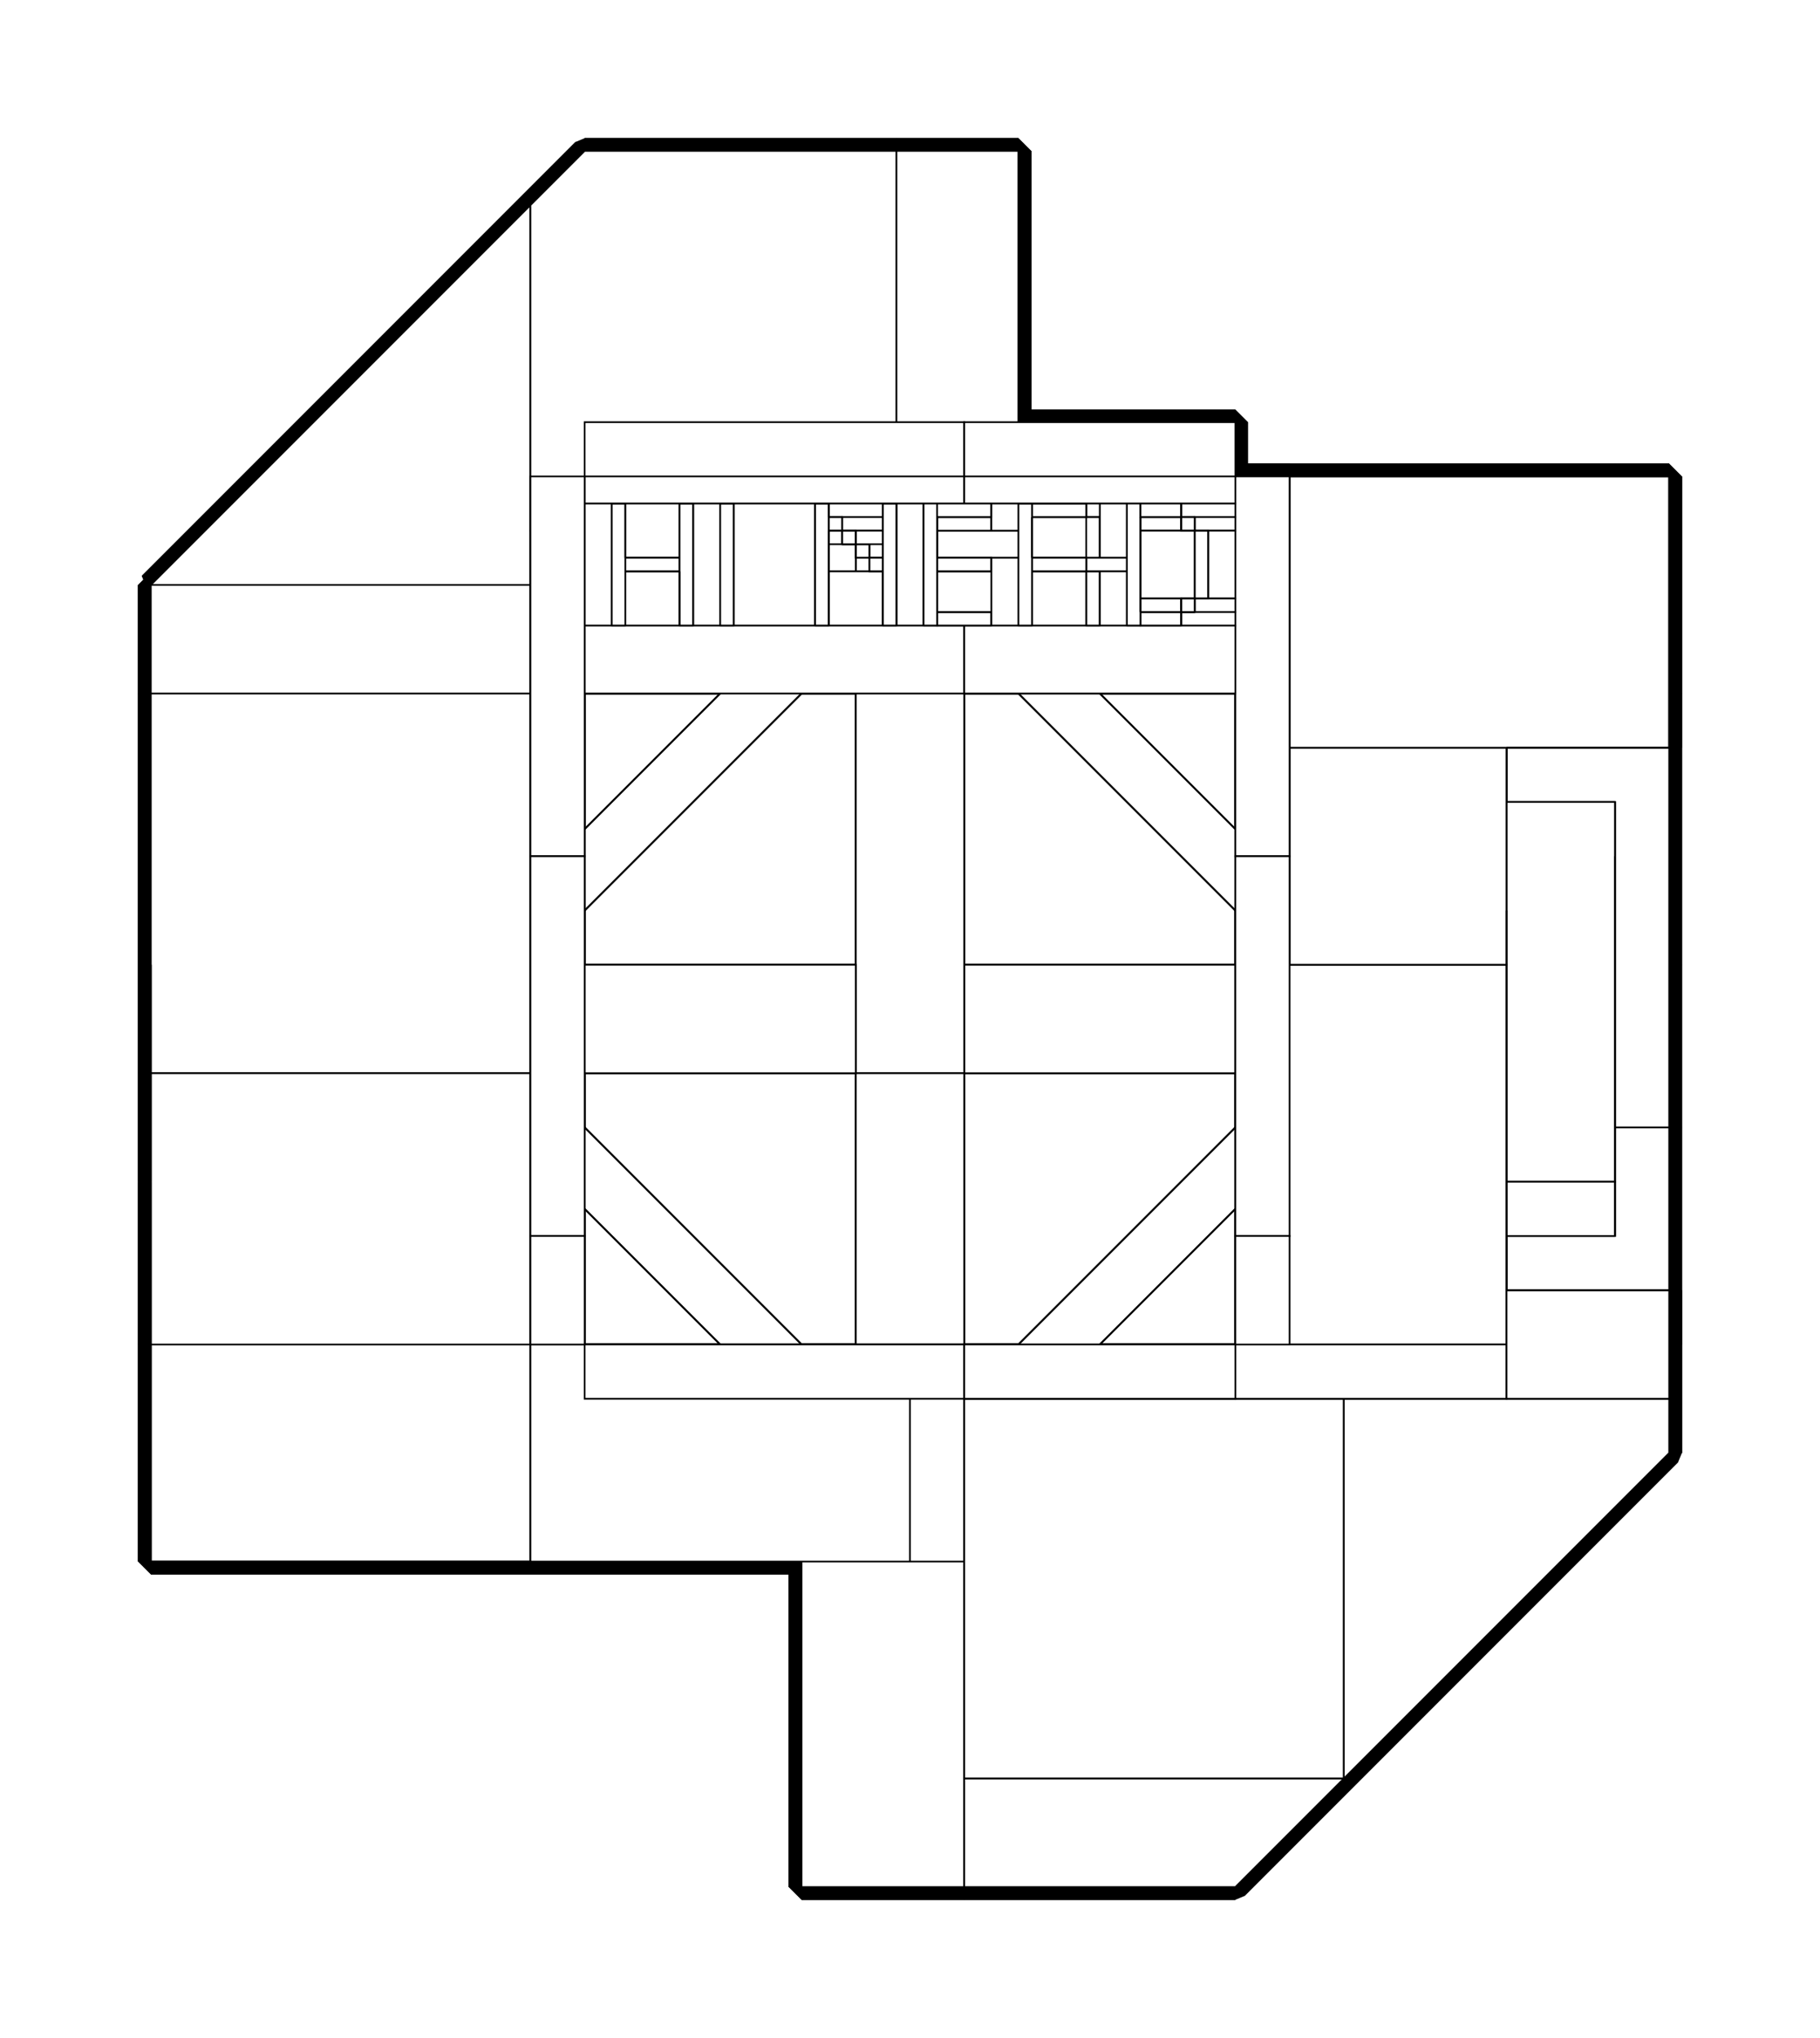 <?xml version="1.0" encoding="utf-8" ?>
<svg baseProfile="tiny" height="100%" version="1.2" viewBox="-345.0 -857.0 1074.0 1202.0" width="100%" xmlns="http://www.w3.org/2000/svg" xmlns:ev="http://www.w3.org/2001/xml-events" xmlns:xlink="http://www.w3.org/1999/xlink"><defs><g id="bsp_ref"><polygon points="640,-416 640,-416 640,-320 640,-288 640,-288" /><polygon points="160,-448 -32,-448 -64,-448 -64,-512 0,-576 160,-576" /><polygon points="384,-448 192,-448 160,-448 160,-576 224,-576 256,-576 384,-576" /><polygon points="608,-448 416,-448 384,-448 384,-576 480,-576 608,-576" /><polygon points="640,-576 640,-448 608,-448 608,-576" /><polygon points="224,-576 160,-576 0,-576 0,-576 0,-576 16,-576 224,-576" /><polygon points="-32,-288 -256,-288 -256,-448 -64,-448 -32,-448" /><polygon points="192,-288 -32,-288 -32,-448 160,-448 192,-448" /><polygon points="416,-288 192,-288 192,-448 384,-448 416,-448" /><polygon points="608,-448 640,-448 640,-416 640,-288 448,-288 416,-288 416,-448" /><polygon points="448,-288 640,-288 640,-64 448,-64" /><polygon points="-256,-64 -256,-160 -256,-288 -32,-288 -32,-64" /><polygon points="-32,64 -256,64 -256,-64 -32,-64" /><polygon points="-32,-64 -32,-288 192,-288 192,-64" /><polygon points="192,64 128,64 -32,64 -32,-64 192,-64" /><polygon points="192,-64 192,-288 416,-288 416,-64" /><polygon points="416,32 384,64 352,64 192,64 192,-64 416,-64" /><polygon points="448,-288 448,-64 416,-64 416,-288" /><polygon points="448,-64 448,0 416,32 416,-64" /><polygon points="384,64 384,64 384,64 368,64 352,64 352,64" /><polygon points="128,64 128,64 128,64 -32,64 -32,64" /><polygon points="-256,-448 -256,-448 -256,-288 -256,-288 -256,-288 -256,-448" /><polygon points="640,-416 640,-416 640,-416 640,-320 640,-320" /><polygon points="640,-288 640,-96 640,-64 640,-64 640,-288" /><polygon points="-64,-448 -64,-448 -256,-448 -256,-448" /><polygon points="-64,-512 -64,-512 -64,-448 -64,-448" /><polygon points="-256,-448 -256,-512 -64,-512 -64,-448" /><polygon points="448,0 448,0 448,-64 448,-64" /><polygon points="448,-64 448,-64 640,-64 640,-64" /><polygon points="448,0 448,-64 640,-64 640,0" /><polygon points="-32,-544 -64,-512 -256,-512 -32,-736" /><polygon points="0,-768 0,-576 -32,-544 -32,-736" /><polygon points="-32,-544 0,-576 0,-576 -64,-512 -64,-512 -64,-512" /><polygon points="-64,-512 -64,-512 -256,-512 -256,-512" /><polygon points="608,32 416,224 384,224 384,64 448,0 608,0" /><polygon points="416,224 384,256 384,224" /><polygon points="640,0 608,32 608,0" /><polygon points="608,0 448,0 448,0 640,0 640,0" /><polygon points="384,64 384,64 416,32 448,0 448,0 448,0" /><polygon points="384,256 384,256 384,256 352,256 352,256" /><polygon points="224,-768 0,-768 0,-768 0,-768 224,-768" /><polygon points="0,-592 0,-576 0,-576 0,-768 0,-768" /><polygon points="224,-592 16,-592 0,-592 0,-768 224,-768" /><polygon points="256,-768 256,-592 224,-592 224,-768" /><polygon points="256,-576 256,-576 224,-576 224,-576" /><polygon points="224,-592 256,-592 256,-576 224,-576 16,-576 16,-592" /><polygon points="384,80 384,64 384,64 384,224 384,256 384,256" /><polygon points="352,64 224,64 128,64 128,64 192,64 352,64" /><polygon points="224,64 352,64 368,64 368,80 224,80" /><polygon points="224,80 368,80 384,80 384,256 352,256 224,256" /><polygon points="128,64 224,64 224,80 224,256 128,256" /><polygon points="-32,-736 -32,-736 -256,-512 -256,-512" /><polygon points="0,-768 0,-768 0,-768 -32,-736 -32,-736" /><polygon points="384,256 384,256 384,256 416,224 608,32 608,32" /><polygon points="608,32 608,32 640,0 640,0" /><polygon points="-256,-160 -256,-160 -256,-64 -256,64 -256,64" /><polygon points="-256,-288 -256,-288 -256,-160 -256,-160" /><polygon points="640,-416 640,-416 640,-416 640,-448 640,-576 640,-576" /><polygon points="640,0 640,0 640,0 640,-64 640,-96 640,-96" /><polygon points="256,-592 256,-768 256,-768 256,-592" /><polygon points="256,-592 256,-576 256,-576 256,-592 256,-768 256,-768" /><polygon points="480,-576 480,-576 384,-576 256,-576 256,-576 256,-576" /><polygon points="640,-576 640,-576 608,-576 480,-576 480,-576" /><polygon points="0,-592 0,-592 0,-576 0,-576 0,-576 0,-592" /><polygon points="256,-592 256,-592 224,-592 224,-592" /><polygon points="0,-592 0,-592 16,-592 16,-592" /><polygon points="224,-576 16,-576 0,-576 0,-576 224,-576" /><polygon points="16,-576 16,-576 0,-576 0,-576" /><polygon points="16,-592 16,-592 16,-576 16,-576" /><polygon points="224,-576 256,-576 256,-592 224,-592 16,-592 16,-576" /><polygon points="128,80 128,64 128,64 128,256 128,256" /><polygon points="128,80 128,256 128,256 128,80" /><polygon points="384,64 384,64 384,80 384,80 384,80 384,64" /><polygon points="368,64 368,64 384,64 384,64" /><polygon points="368,64 384,64 384,64 352,64 352,64" /><polygon points="352,80 368,80 368,64 352,64 128,64 128,80" /><polygon points="352,80 128,80 128,80 352,80" /><polygon points="368,80 368,80 368,64 368,64" /><polygon points="384,80 384,80 368,80 368,80" /><polygon points="-256,64 -256,64 -32,64 -32,64" /><polygon points="128,64 128,64 128,64 -32,64 -32,64" /><polygon points="-256,-512 -256,-448 -256,-288 -256,-288 -256,-512" /><polygon points="-256,-512 -256,-512 -256,-512 -256,-512 -256,-448 -256,-448" /><polygon points="224,-576 0,-576 0,-592 224,-592" /><polygon points="256,-592 256,-576 224,-576 224,-592" /><polygon points="224,-592 0,-592 0,-592 16,-592 224,-592" /><polygon points="256,-576 256,-576 224,-576 224,-576" /><polygon points="128,64 128,80 128,256 128,256 128,64" /><polygon points="352,80 128,80 128,64 352,64" /><polygon points="384,64 384,80 352,80 352,64" /><polygon points="352,64 128,64 128,64 352,64" /><polygon points="384,80 384,80 368,80 352,80 352,80" /><polygon points="640,-320 640,-192 640,-96 640,-96 640,-96 640,-288 640,-320" /><polygon points="640,-320 640,-416 544,-416 544,-320 544,-192 640,-192" /><polygon points="-32,-736 -32,-736 -256,-512 -256,-512 -256,-512" /><polygon points="0,-768 0,-768 -32,-736 -32,-736" /><polygon points="128,256 128,256 128,256 128,256 224,256 352,256 352,256" /><polygon points="384,256 384,256 352,256 352,256" /><polygon points="384,256 384,256 608,32 608,32" /><polygon points="608,32 608,32 640,0 640,0" /><polygon points="0,-768 0,-768 184,-768 224,-768 224,-768" /><polygon points="256,-768 256,-768 256,-768 256,-768 224,-768 224,-768" /><polygon points="-256,-288 -256,-288 -256,-448 -256,-512 -256,-512" /><polygon points="-256,-160 -256,-160 -256,64 -256,64" /><polygon points="-256,-288 -256,-288 -256,-288 -256,-160 -256,-160" /><polygon points="640,-416 640,-416 640,-416 640,-576 640,-576" /><polygon points="640,0 640,0 640,-96 640,-96 640,-96" /><polygon points="256,-576 256,-576 256,-592 256,-768 256,-768" /><polygon points="480,-576 480,-576 256,-576 256,-576 256,-576" /><polygon points="640,-576 640,-576 480,-576 480,-576" /><polygon points="128,256 128,256 128,64 128,64" /><polygon points="544,-96 544,-96 640,-96 640,-96 640,-96" /><polygon points="544,-416 544,-416 544,-384 544,-320 544,-320" /><polygon points="640,-416 640,-416 544,-416 544,-416 640,-416" /><polygon points="544,-192 544,-96 640,-96 640,-192" /><polygon points="-256,64 -256,64 -32,64 -32,64" /><polygon points="128,64 128,64 -32,64 -32,64" /><polygon points="640,-96 640,-96 640,-96 640,-32 640,0 640,0 640,-96" /><polygon points="544,-320 544,-384 608,-384 608,-352 608,-160 544,-160" /><polygon points="608,-160 608,-128 544,-128 544,-160" /><polygon points="608,-384 544,-384 544,-384 608,-384" /><polygon points="608,-384 608,-384 608,-352 608,-352" /><polygon points="544,-320 544,-160 544,-128 544,-96 544,-96 544,-192 544,-320" /><polygon points="640,-96 640,-96 544,-96 544,-96" /><polygon points="544,-416 544,-416 640,-416 640,-416" /><polygon points="544,-96 544,-96 544,-128 544,-128" /><polygon points="544,-384 544,-416 544,-416 544,-320 544,-320" /><polygon points="544,-384 544,-384 544,-416 544,-416" /><polygon points="544,-128 544,-128 608,-128 608,-128" /><polygon points="608,-352 608,-384 544,-384 544,-320 544,-160 608,-160" /><polygon points="544,-160 544,-128 608,-128 608,-160" /><polygon points="608,-352 608,-160 608,-128 608,-128 608,-160 608,-352" /><polygon points="-256,-512 -32,-736 -32,-736 -256,-512" /><polygon points="-32,-736 0,-768 0,-768 -32,-736" /><polygon points="352,256 224,256 128,256 128,256 352,256" /><polygon points="608,32 448,192 384,256 384,256 608,32" /><polygon points="640,0 608,32 608,32 640,0" /><polygon points="256,-768 256,-768 224,-768 224,-768" /><polygon points="128,256 224,256 224,192 224,64 192,64 128,64" /><polygon points="-256,64 -32,64 -32,-64 -256,-64" /><polygon points="-32,64 128,64 192,64 192,-64 0,-64 -32,-64" /><polygon points="192,64 224,64 224,-32 224,-64 192,-64" /><polygon points="448,192 448,-32 384,-32 224,-32 224,64 224,192" /><polygon points="224,256 352,256 384,256 448,192 224,192" /><polygon points="448,192 608,32 640,0 640,-32 544,-32 448,-32" /><polygon points="384,-64 224,-64 224,-32 384,-32" /><polygon points="544,-64 544,-96 544,-288 416,-288 384,-288 384,-64" /><polygon points="384,-32 448,-32 544,-32 544,-64 384,-64" /><polygon points="640,-96 544,-96 544,-64 544,-32 640,-32" /><polygon points="-32,-448 -256,-448 -256,-288 -256,-224 -32,-224" /><polygon points="-256,-224 -256,-160 -256,-64 -32,-64 -32,-224" /><polygon points="0,-288 0,-448 -32,-448 -32,-224 0,-224" /><polygon points="-32,-224 -32,-64 0,-64 0,-224" /><polygon points="-256,-512 -32,-512 -32,-544 -32,-736" /><polygon points="-256,-512 -256,-448 -32,-448 -32,-512" /><polygon points="184,-544 184,-576 184,-768 0,-768 -32,-736 -32,-544" /><polygon points="-32,-512 -32,-448 0,-448 184,-448 184,-544 -32,-544" /><polygon points="416,-416 416,-448 384,-448 384,-288 416,-288" /><polygon points="416,-288 544,-288 544,-320 544,-416 416,-416" /><polygon points="416,-576 256,-576 184,-576 184,-544 184,-448 224,-448 384,-448 416,-448" /><polygon points="256,-768 224,-768 184,-768 184,-576 256,-576" /><polygon points="640,-576 480,-576 416,-576 416,-448 416,-416 544,-416 640,-416" /><polygon points="384,-64 384,-64 304,-64 256,-64 224,-64 224,-64" /><polygon points="0,-288 0,-224 0,-64 0,-64 0,-144 0,-192 0,-224 0,-288" /><polygon points="384,-448 384,-448 384,-368 384,-320 384,-288 384,-288" /><polygon points="224,-448 184,-448 0,-448 0,-448 80,-448 128,-448 160,-448 224,-448" /><polygon points="-256,64 -256,-64 -256,-160 -256,-160 -256,64" /><polygon points="-256,-160 -256,-224 -256,-288 -256,-288 -256,-160" /><polygon points="640,-576 640,-416 640,-416 640,-416 640,-416 640,-576" /><polygon points="256,-768 256,-576 256,-576 256,-768" /><polygon points="256,-576 416,-576 480,-576 480,-576 256,-576" /><polygon points="480,-576 640,-576 640,-576 480,-576" /><polygon points="640,-96 640,-96 544,-96 544,-96" /><polygon points="544,-416 544,-416 640,-416 640,-416" /><polygon points="544,-320 544,-288 544,-96 544,-96 544,-128 544,-160 544,-320" /><polygon points="-32,64 -256,64 -256,64 -32,64" /><polygon points="224,-64 160,-64 128,-64 80,-64 0,-64 0,-64 192,-64 224,-64" /><polygon points="384,-64 384,-64 304,-64 304,-64" /><polygon points="0,-320 0,-368 0,-448 0,-448 0,-288 0,-288" /><polygon points="0,-320 0,-288 0,-288 0,-320" /><polygon points="0,-144 0,-64 0,-64 0,-144" /><polygon points="0,-224 0,-192 0,-192 0,-224" /><polygon points="384,-368 384,-448 384,-448 384,-368" /><polygon points="384,-288 384,-224 384,-192 384,-144 384,-64 384,-64 384,-288" /><polygon points="384,-288 384,-320 384,-320 384,-288" /><polygon points="384,-192 384,-224 384,-224 384,-192" /><polygon points="0,-448 0,-448 80,-448 80,-448" /><polygon points="256,-448 304,-448 384,-448 384,-448 224,-448 224,-448" /><polygon points="224,-224 224,-64 224,-64 224,-224" /><polygon points="384,-368 304,-448 256,-448 384,-320" /><polygon points="224,-288 224,-224 384,-224 384,-288" /><polygon points="304,-64 384,-144 384,-192 256,-64" /><polygon points="160,-288 160,-448 160,-448 160,-288" /><polygon points="224,-288 224,-448 160,-448 160,-288 160,-224 224,-224" /><polygon points="160,-224 160,-64 224,-64 224,-224" /><polygon points="80,-448 0,-368 0,-320 128,-448" /><polygon points="0,-288 0,-224 160,-224 160,-288" /><polygon points="0,-144 80,-64 128,-64 0,-192" /><polygon points="256,-64 304,-64 384,-64 384,-64 224,-64 224,-64" /><polygon points="256,-64 224,-64 224,-64 256,-64" /><polygon points="80,-64 0,-64 0,-64 80,-64" /><polygon points="160,-64 128,-64 128,-64 160,-64" /><polygon points="0,-288 0,-224 0,-192 0,-144 0,-64 0,-64 0,-128 0,-288" /><polygon points="0,-448 0,-448 0,-368 0,-368" /><polygon points="384,-320 384,-368 384,-448 384,-448 384,-352 384,-288 384,-288" /><polygon points="384,-64 384,-64 384,-144 384,-144" /><polygon points="128,-448 160,-448 160,-448 128,-448" /><polygon points="224,-448 256,-448 256,-448 224,-448" /><polygon points="304,-448 384,-448 384,-448 304,-448" /><polygon points="224,-448 160,-448 128,-448 80,-448 0,-448 0,-448 224,-448" /><polygon points="224,-448 224,-448 224,-288 224,-288" /><polygon points="224,-288 224,-288 384,-288 384,-288" /><polygon points="304,-448 384,-368 384,-320 256,-448" /><polygon points="304,-448 304,-448 384,-368 384,-368" /><polygon points="384,-320 384,-320 256,-448 256,-448" /><polygon points="384,-224 384,-224 224,-224 224,-224" /><polygon points="224,-224 224,-288 384,-288 384,-224" /><polygon points="384,-144 304,-64 256,-64 384,-192" /><polygon points="256,-64 256,-64 384,-192 384,-192" /><polygon points="384,-144 384,-144 304,-64 304,-64" /><polygon points="160,-64 160,-64 160,-224 160,-224" /><polygon points="160,-288 160,-448 224,-448 224,-288 224,-224 160,-224" /><polygon points="224,-224 224,-64 160,-64 160,-224" /><polygon points="160,-224 160,-224 0,-224 0,-224" /><polygon points="0,-288 0,-288 160,-288 160,-288" /><polygon points="128,-448 0,-320 0,-368 80,-448" /><polygon points="128,-448 128,-448 0,-320 0,-320" /><polygon points="0,-368 0,-368 80,-448 80,-448" /><polygon points="0,-224 0,-288 160,-288 160,-224" /><polygon points="80,-64 0,-144 0,-192 128,-64" /><polygon points="80,-64 80,-64 0,-144 0,-144" /><polygon points="0,-192 0,-192 128,-64 128,-64" /><polygon points="224,-64 0,-64 0,-64 80,-64 128,-64 160,-64 224,-64" /><polygon points="224,-576 0,-576 0,-608 224,-608" /><polygon points="384,-608 384,-576 224,-576 224,-608" /><polygon points="0,-352 0,-448 0,-448 0,-368 0,-320 0,-288 0,-288" /><polygon points="384,-288 384,-128 384,-64 384,-64 384,-144 384,-192 384,-224 384,-288" /><polygon points="384,-448 384,-488 384,-496 384,-504 384,-544 384,-552 384,-560 384,-576 416,-576 416,-352 384,-352" /><polygon points="416,-352 416,-128 384,-128 384,-288 384,-352" /><polygon points="416,-128 416,-64 384,-64 384,-128" /><polygon points="384,-448 384,-448 304,-448 256,-448 224,-448 224,-448" /><polygon points="224,-560 240,-560 240,-560 208,-560 200,-560 200,-560" /><polygon points="352,-560 352,-560 328,-560 320,-560 320,-560" /><polygon points="224,-560 200,-560 184,-560 176,-560 144,-560 136,-560 88,-560 80,-560 64,-560 56,-560 24,-560 16,-560 0,-560 0,-576 224,-576" /><polygon points="384,-576 384,-560 352,-560 320,-560 304,-560 296,-560 264,-560 256,-560 240,-560 224,-560 224,-576" /><polygon points="296,-552 296,-552 296,-528 296,-528" /><polygon points="384,-560 384,-552 360,-552 352,-552 352,-560" /><polygon points="384,-552 384,-544 368,-544 360,-544 360,-552" /><polygon points="352,-544 328,-544 328,-552 352,-552" /><polygon points="368,-544 384,-544 384,-504 368,-504" /><polygon points="360,-504 352,-504 328,-504 328,-544 352,-544 360,-544" /><polygon points="368,-504 384,-504 384,-496 360,-496 360,-504" /><polygon points="360,-496 384,-496 384,-488 352,-488 352,-496" /><polygon points="352,-496 328,-496 328,-504 352,-504" /><polygon points="320,-520 320,-528 320,-560 320,-560 320,-488 320,-488" /><polygon points="304,-552 304,-560 320,-560 320,-528 304,-528" /><polygon points="304,-552 296,-552 296,-560 304,-560" /><polygon points="320,-520 304,-520 296,-520 296,-528 304,-528 320,-528" /><polygon points="304,-520 320,-520 320,-488 304,-488" /><polygon points="256,-528 256,-544 256,-560 256,-560 256,-488 256,-488" /><polygon points="264,-552 296,-552 296,-528 264,-528" /><polygon points="264,-520 264,-488 264,-488 264,-520" /><polygon points="296,-488 264,-488 264,-520 296,-520" /><polygon points="208,-520 208,-496 208,-496 208,-520" /><polygon points="240,-544 256,-544 256,-528 240,-528 208,-528 208,-544" /><polygon points="208,-544 208,-552 240,-552 240,-544" /><polygon points="256,-544 240,-544 240,-552 240,-560 256,-560" /><polygon points="240,-496 240,-520 240,-528 256,-528 256,-488 240,-488" /><polygon points="240,-496 208,-496 208,-520 240,-520" /><polygon points="200,-560 200,-560 200,-488 200,-488" /><polygon points="184,-560 200,-560 200,-488 184,-488" /><polygon points="136,-560 136,-560 136,-488 136,-488" /><polygon points="176,-536 176,-544 176,-552 176,-560 176,-560 176,-528 176,-528" /><polygon points="176,-560 176,-552 152,-552 144,-552 144,-560" /><polygon points="152,-552 176,-552 176,-544 160,-544 152,-544" /><polygon points="160,-544 176,-544 176,-536 168,-536 160,-536" /><polygon points="168,-536 176,-536 176,-528 168,-528" /><polygon points="160,-528 168,-528 168,-520 160,-520" /><polygon points="144,-536 144,-544 152,-544 152,-536" /><polygon points="160,-528 160,-520 144,-520 144,-536 152,-536 160,-536" /><polygon points="176,-488 144,-488 144,-520 160,-520 168,-520 176,-520" /><polygon points="88,-560 136,-560 136,-488 88,-488" /><polygon points="24,-520 24,-488 24,-488 24,-520" /><polygon points="56,-560 56,-560 56,-528 56,-528" /><polygon points="80,-560 80,-560 80,-488 80,-488" /><polygon points="64,-560 80,-560 80,-488 64,-488" /><polygon points="24,-560 56,-560 56,-528 24,-528" /><polygon points="56,-488 24,-488 24,-520 56,-520" /><polygon points="16,-560 16,-560 16,-488 16,-488" /><polygon points="0,-560 16,-560 16,-488 0,-488" /><polygon points="224,-448 0,-448 0,-488 16,-488 24,-488 56,-488 64,-488 80,-488 88,-488 136,-488 144,-488 176,-488 184,-488 200,-488 224,-488" /><polygon points="240,-488 256,-488 264,-488 296,-488 304,-488 320,-488 352,-488 384,-488 384,-448 224,-448 224,-488" /><polygon points="-32,-576 0,-576 0,-560 0,-488 0,-448 0,-352 -32,-352" /><polygon points="0,-352 0,-288 0,-128 -32,-128 -32,-352" /><polygon points="0,-128 0,-64 -32,-64 -32,-128" /><polygon points="224,-32 0,-32 0,-64 224,-64" /><polygon points="384,-64 384,-32 224,-32 224,-64" /><polygon points="24,-520 24,-528 56,-528 56,-520" /><polygon points="160,-528 160,-536 168,-536 168,-528" /><polygon points="152,-536 152,-544 160,-544 160,-536" /><polygon points="168,-520 168,-528 176,-528 176,-520" /><polygon points="144,-544 144,-552 152,-552 152,-544" /><polygon points="176,-520 176,-528 176,-560 184,-560 184,-488 176,-488" /><polygon points="80,-560 88,-560 88,-488 80,-488" /><polygon points="56,-520 56,-528 56,-560 64,-560 64,-488 56,-488" /><polygon points="16,-560 24,-560 24,-528 24,-520 24,-488 16,-488" /><polygon points="136,-560 144,-560 144,-552 144,-544 144,-488 136,-488" /><polygon points="328,-488 328,-496 352,-496 352,-488" /><polygon points="296,-488 296,-520 304,-520 304,-488" /><polygon points="264,-520 264,-528 296,-528 296,-520" /><polygon points="208,-488 208,-496 240,-496 240,-488" /><polygon points="208,-520 208,-528 240,-528 240,-520" /><polygon points="360,-504 360,-544 368,-544 368,-504" /><polygon points="352,-496 352,-504 360,-504 360,-496" /><polygon points="320,-560 328,-560 328,-552 328,-496 328,-488 320,-488" /><polygon points="296,-552 304,-552 304,-528 296,-528" /><polygon points="264,-552 264,-560 296,-560 296,-552" /><polygon points="200,-560 208,-560 208,-552 208,-528 208,-520 208,-496 208,-488 200,-488" /><polygon points="208,-552 208,-560 240,-560 240,-552" /><polygon points="256,-560 264,-560 264,-552 264,-528 264,-520 264,-488 256,-488" /><polygon points="328,-552 328,-560 352,-560 352,-552" /><polygon points="352,-544 352,-552 360,-552 360,-544" /><polygon points="24,-488 24,-488 16,-488 16,-488" /><polygon points="64,-488 64,-488 56,-488 56,-488" /><polygon points="88,-488 88,-488 80,-488 80,-488" /><polygon points="184,-488 184,-488 176,-488 176,-488" /><polygon points="144,-488 144,-488 136,-488 136,-488" /><polygon points="208,-488 240,-488 240,-488 224,-488 200,-488 200,-488" /><polygon points="264,-488 264,-488 256,-488 256,-488" /><polygon points="304,-488 304,-488 296,-488 296,-488" /><polygon points="328,-488 352,-488 352,-488 320,-488 320,-488" /><polygon points="16,-560 16,-560 24,-560 24,-560" /><polygon points="56,-560 56,-560 64,-560 64,-560" /><polygon points="80,-560 80,-560 88,-560 88,-560" /><polygon points="136,-560 136,-560 144,-560 144,-560" /><polygon points="176,-560 176,-560 184,-560 184,-560" /><polygon points="256,-560 256,-560 264,-560 264,-560" /><polygon points="264,-560 264,-560 296,-560 296,-560" /><polygon points="184,-560 184,-560 184,-488 184,-488" /><polygon points="296,-560 296,-560 296,-552 296,-552" /><polygon points="296,-528 296,-528 296,-520 296,-520" /><polygon points="296,-488 296,-488 296,-520 296,-520" /><polygon points="328,-552 328,-552 328,-544 328,-504 328,-496 328,-496" /><polygon points="360,-544 360,-544 352,-544 352,-544" /><polygon points="360,-544 360,-544 368,-544 368,-544" /><polygon points="352,-560 352,-560 352,-552 352,-552" /><polygon points="352,-544 352,-544 352,-552 352,-552" /><polygon points="352,-552 352,-552 360,-552 360,-552" /><polygon points="360,-552 360,-552 360,-544 360,-544" /><polygon points="352,-552 352,-552 328,-552 328,-552" /><polygon points="368,-504 368,-504 360,-504 360,-504" /><polygon points="352,-504 352,-504 360,-504 360,-504" /><polygon points="360,-504 360,-504 360,-544 360,-544" /><polygon points="368,-544 368,-544 368,-504 368,-504" /><polygon points="352,-496 352,-496 352,-504 352,-504" /><polygon points="352,-496 352,-496 352,-488 352,-488" /><polygon points="360,-496 360,-496 352,-496 352,-496" /><polygon points="360,-504 360,-504 360,-496 360,-496" /><polygon points="328,-496 328,-496 352,-496 352,-496" /><polygon points="296,-520 296,-520 304,-520 304,-520" /><polygon points="304,-528 304,-528 296,-528 296,-528" /><polygon points="304,-552 304,-552 304,-528 304,-528" /><polygon points="296,-552 296,-552 304,-552 304,-552" /><polygon points="304,-520 304,-520 304,-488 304,-488" /><polygon points="264,-528 264,-528 296,-528 296,-528" /><polygon points="264,-552 264,-552 264,-528 264,-528" /><polygon points="296,-552 296,-552 264,-552 264,-552" /><polygon points="296,-520 296,-520 264,-520 264,-520" /><polygon points="208,-552 208,-552 208,-544 208,-528 208,-528" /><polygon points="208,-528 208,-528 240,-528 240,-528" /><polygon points="240,-560 240,-560 240,-552 240,-552" /><polygon points="240,-552 240,-552 208,-552 208,-552" /><polygon points="240,-528 240,-528 240,-520 240,-520" /><polygon points="240,-496 240,-496 240,-488 240,-488" /><polygon points="208,-496 208,-496 240,-496 240,-496" /><polygon points="240,-520 240,-520 208,-520 208,-520" /><polygon points="88,-560 88,-560 88,-488 88,-488" /><polygon points="176,-488 176,-488 176,-520 176,-520" /><polygon points="152,-544 152,-544 144,-544 144,-544" /><polygon points="152,-544 152,-544 160,-544 160,-544" /><polygon points="144,-560 144,-560 144,-552 144,-552" /><polygon points="144,-552 144,-552 152,-552 152,-552" /><polygon points="152,-552 152,-552 152,-544 152,-544" /><polygon points="144,-544 144,-544 144,-536 144,-520 144,-488 144,-488" /><polygon points="176,-520 176,-520 168,-520 168,-520" /><polygon points="160,-528 160,-528 160,-536 160,-536" /><polygon points="160,-544 160,-544 160,-536 160,-536" /><polygon points="160,-536 160,-536 168,-536 168,-536" /><polygon points="168,-520 168,-520 168,-528 168,-528" /><polygon points="168,-536 168,-536 168,-528 168,-528" /><polygon points="168,-528 168,-528 176,-528 176,-528" /><polygon points="168,-528 168,-528 160,-528 160,-528" /><polygon points="160,-536 160,-536 152,-536 152,-536" /><polygon points="152,-536 152,-536 152,-544 152,-544" /><polygon points="24,-560 24,-560 24,-528 24,-528" /><polygon points="56,-488 56,-488 56,-520 56,-520" /><polygon points="64,-560 64,-560 64,-488 64,-488" /><polygon points="56,-520 56,-520 24,-520 24,-520" /><polygon points="24,-528 24,-528 56,-528 56,-528" /></g></defs><rect fill="#fff" height="1202.0" id="background" width="1074.0" x="-345.0" y="-857.0" /><use fill="none" stroke="black" stroke-miterlimit="0" stroke-width="15" xlink:href="#bsp_ref" /><use fill="white" stroke="black" stroke-width="1" xlink:href="#bsp_ref" /></svg>